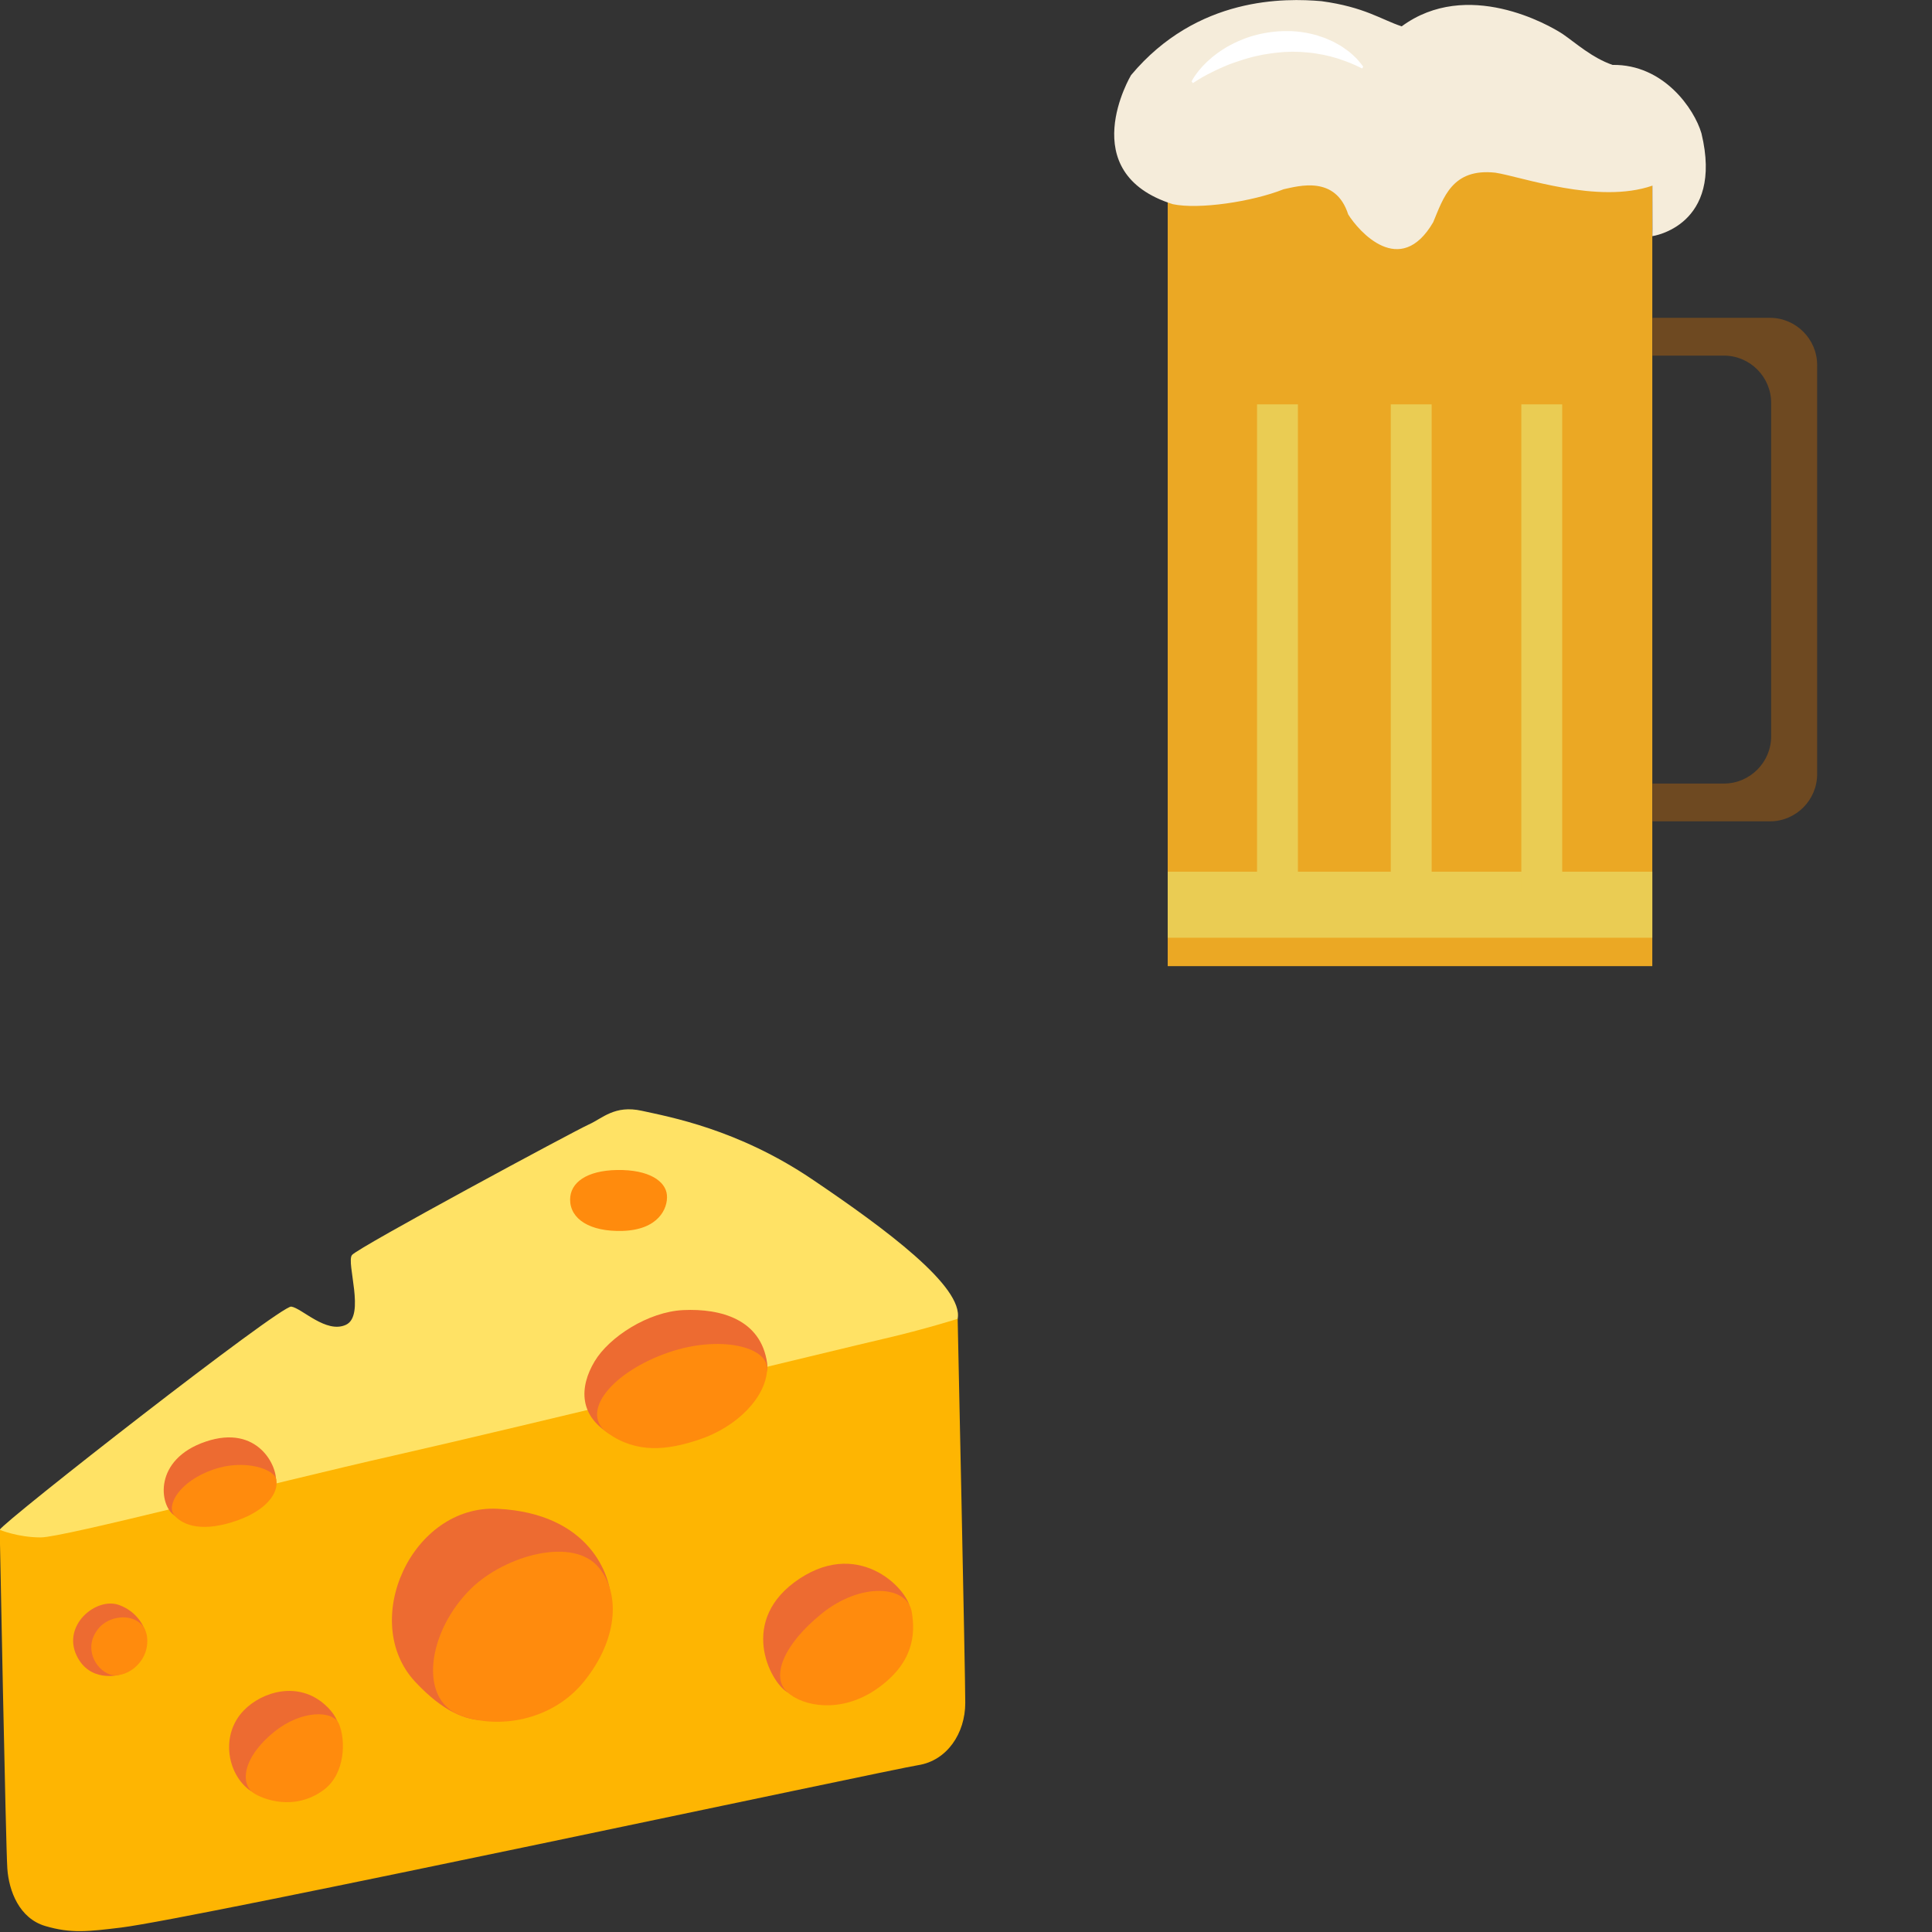 <?xml version="1.0" encoding="utf-8"?>
<svg xmlns="http://www.w3.org/2000/svg" viewBox="0 0 500 500">
  <rect x="0" y="0" width="500" height="500" fill="#333333" stroke="none"/>
  <g transform="matrix(0.926, 0, 0, 0.926, 280.495, -191.286)">
    <path d="M 23.443 254.52 L 158.876 254.52 L 158.876 476.59 L 23.443 476.59 L 23.443 254.52 Z" fill="#EBA824"/>
    <path d="M 23.443 450.193 L 158.876 450.193 L 158.876 468.653 L 23.443 468.653 L 23.443 450.193 Z" fill="#EACC53"/>
    <path d="M 48.409 319.581 L 59.834 319.581 L 59.834 455.895 L 48.409 455.895 L 48.409 319.581 Z M 85.78 319.581 L 97.205 319.581 L 97.205 455.895 L 85.78 455.895 L 85.78 319.581 Z M 122.27 319.581 L 133.694 319.581 L 133.694 455.895 L 122.27 455.895 L 122.27 319.581 Z" fill="#EACC53"/>
    <path d="M 191.759 295.399 L 158.896 295.399 L 158.896 305.961 L 178.904 305.961 C 186.155 305.961 192.093 311.899 192.093 319.15 L 192.093 412.371 C 192.093 419.622 186.155 425.56 178.904 425.56 L 158.896 425.56 L 158.896 436.123 L 191.759 436.123 C 199.01 436.123 204.948 430.185 204.948 422.934 L 204.948 308.588 C 204.948 301.337 199.01 295.399 191.759 295.399 Z" fill="#6E4921"/>
    <path d="M 13.194 227.575 C 13.194 227.575 -3.071 254.834 24.854 263.633 C 32.105 265.18 47.057 262.966 55.856 259.458 C 60.03 258.576 70.357 255.499 73.884 266.494 C 76.746 271.118 88.387 284.522 97.636 268.688 C 100.497 261.869 102.907 253.521 114.999 254.834 C 122.25 255.931 143.708 263.73 158.896 258.458 C 158.954 271.784 158.896 272.569 158.896 272.569 C 158.896 272.569 178.884 269.785 172.613 243.839 C 170.634 237.02 162.05 224.498 147.764 224.713 C 142.042 222.734 137.437 218.56 133.91 216.13 C 129.952 213.484 107.082 200.511 88.837 213.935 C 83.115 212.054 78.51 208.546 66.418 206.9 C 56.405 206.037 31.713 205.43 13.194 227.575 Z" fill="#F5ECDA"/>
    <path d="M 30.125 229.319 C 30.125 229.319 30.146 229.259 30.204 229.161 C 30.262 229.064 30.322 228.907 30.439 228.73 C 30.654 228.358 30.969 227.849 31.419 227.241 C 31.869 226.615 32.437 225.908 33.163 225.125 C 33.339 224.929 33.536 224.733 33.731 224.537 L 34.339 223.93 C 34.77 223.518 35.22 223.126 35.711 222.695 C 35.945 222.479 36.219 222.283 36.474 222.087 C 36.749 221.892 37.004 221.676 37.297 221.46 C 37.572 221.245 37.866 221.068 38.16 220.853 C 38.454 220.656 38.767 220.441 39.081 220.245 C 39.708 219.853 40.355 219.462 41.06 219.109 C 41.746 218.736 42.472 218.403 43.196 218.07 C 43.569 217.894 43.941 217.756 44.334 217.6 C 44.724 217.463 45.097 217.286 45.489 217.148 C 46.293 216.895 47.096 216.6 47.919 216.404 C 48.331 216.287 48.762 216.188 49.173 216.091 C 49.605 215.993 50.016 215.914 50.447 215.836 C 51.309 215.659 52.172 215.562 53.053 215.444 C 53.936 215.346 54.817 215.307 55.68 215.268 L 57.973 215.268 L 58.305 215.288 C 60.05 215.385 61.755 215.62 63.361 215.993 C 63.774 216.091 64.164 216.188 64.557 216.287 C 64.753 216.346 64.949 216.385 65.145 216.443 C 65.341 216.503 65.537 216.561 65.713 216.64 C 66.086 216.757 66.457 216.895 66.83 217.011 C 67.006 217.071 67.203 217.129 67.379 217.208 C 67.556 217.266 67.732 217.364 67.908 217.423 C 68.261 217.58 68.594 217.718 68.927 217.874 C 69.26 218.031 69.594 218.148 69.907 218.324 C 70.534 218.678 71.122 218.991 71.69 219.325 C 71.827 219.402 71.964 219.481 72.101 219.578 C 72.239 219.677 72.376 219.755 72.493 219.853 C 72.748 220.03 73.003 220.206 73.239 220.382 C 73.473 220.559 73.708 220.735 73.944 220.892 C 74.062 220.97 74.159 221.048 74.277 221.147 C 74.375 221.245 74.493 221.323 74.591 221.421 C 74.983 221.774 75.374 222.087 75.688 222.421 C 75.845 222.578 76.021 222.734 76.158 222.871 C 76.314 223.008 76.432 223.184 76.569 223.322 C 76.824 223.615 77.06 223.87 77.236 224.106 C 77.432 224.341 77.589 224.537 77.707 224.693 C 77.824 224.85 77.922 224.988 77.981 225.066 C 78.039 225.145 78.078 225.203 78.078 225.203 L 77.804 225.713 C 77.804 225.713 77.099 225.379 75.864 224.792 C 75.551 224.635 75.198 224.498 74.825 224.341 C 74.454 224.185 74.022 224.027 73.591 223.851 C 73.16 223.655 72.669 223.518 72.161 223.341 C 71.906 223.263 71.651 223.165 71.396 223.067 C 71.259 223.028 71.122 222.97 71.004 222.93 L 70.593 222.812 C 70.025 222.655 69.456 222.479 68.848 222.323 C 68.241 222.166 67.595 222.048 66.948 221.892 C 65.634 221.637 64.243 221.401 62.793 221.264 C 61.344 221.108 59.834 221.029 58.325 221.029 L 58.031 221.029 L 57.737 221.048 L 57.169 221.068 C 56.777 221.088 56.405 221.088 56.013 221.108 C 55.621 221.147 55.248 221.166 54.856 221.206 C 54.465 221.245 54.092 221.264 53.7 221.323 C 52.936 221.421 52.152 221.5 51.388 221.637 C 51.015 221.695 50.623 221.755 50.251 221.813 C 49.879 221.892 49.507 221.969 49.115 222.048 C 48.369 222.185 47.625 222.381 46.901 222.558 C 46.528 222.655 46.175 222.754 45.823 222.852 C 45.47 222.949 45.117 223.047 44.764 223.165 C 44.059 223.381 43.393 223.596 42.726 223.831 C 42.393 223.949 42.06 224.047 41.746 224.164 C 41.433 224.282 41.1 224.399 40.786 224.517 C 40.473 224.635 40.159 224.753 39.864 224.89 C 39.571 225.008 39.258 225.125 38.983 225.262 C 38.415 225.516 37.847 225.752 37.318 226.007 C 37.063 226.124 36.789 226.261 36.534 226.379 C 36.279 226.497 36.043 226.634 35.789 226.752 C 35.299 226.986 34.867 227.222 34.436 227.438 C 33.594 227.888 32.869 228.299 32.281 228.653 C 31.693 229.005 31.243 229.298 30.948 229.495 C 30.791 229.593 30.674 229.671 30.596 229.73 C 30.517 229.789 30.478 229.808 30.478 229.808 L 30.125 229.319 Z" fill="#FFFFFF"/>
  </g>
  <g transform="matrix(2.093, 0, 0, 2.093, -564.408, -437.434)">
    <path d="M 313.369 400.22 L 271.889 401.72 C 271.889 401.72 269.259 399.09 269.639 398.15 C 270.019 397.21 304.369 370.37 305.679 370.56 C 306.989 370.75 309.999 373.94 312.439 372.81 C 314.879 371.68 312.439 365.11 313.189 364.18 C 313.939 363.24 340.779 348.79 342.469 348.04 C 344.159 347.29 345.659 345.6 349.039 346.35 C 352.419 347.1 360.869 348.6 370.059 354.8 C 379.249 361 388.829 368.13 388.079 372.07 C 387.329 376.01 313.369 400.22 313.369 400.22 L 313.369 400.22 Z" fill="#ffe265"/>
    <path d="M 284.649 447.34 C 293.849 446.21 379.629 427.82 383.199 427.26 C 386.769 426.7 389.019 423.32 389.019 419.56 C 389.019 415.8 388.079 372.07 388.079 372.07 C 388.079 372.07 383.949 373.38 379.069 374.51 C 374.189 375.63 334.199 385.39 318.439 388.96 C 302.679 392.53 277.519 399.1 274.699 399.1 C 271.879 399.1 269.629 398.16 269.629 398.16 C 269.629 398.16 270.379 437.2 270.569 440.02 C 270.759 442.84 272.069 446.21 275.259 447.15 C 278.449 448.09 280.529 447.84 284.649 447.34 Z" fill="#feb502"/>
    <path d="M 340.159 357.33 C 340.159 359.73 342.599 361.32 346.639 361.2 C 351.049 361.07 352.269 358.45 352.129 356.77 C 351.989 355.08 349.959 353.6 345.939 353.67 C 342.209 353.74 340.159 355.22 340.159 357.33 Z" fill="#ff8b0d"/>
    <path d="M 295.109 387.25 C 288.609 389.44 289.339 395.13 291.239 396.4 C 293.139 397.67 295.669 397.6 298.629 396.54 C 301.589 395.48 303.469 394.27 303.769 392.29 C 304.049 390.41 301.589 385.06 295.109 387.25 L 295.109 387.25 Z" fill="#ed6b31"/>
    <path d="M 354.169 370.99 C 349.809 371.19 344.989 374.32 343.189 377.33 C 341.289 380.5 341.149 384.23 345.509 386.55 C 349.869 388.87 365.289 382.96 364.519 377.54 C 363.749 372.11 358.749 370.78 354.169 370.99 L 354.169 370.99 Z" fill="#ed6b31"/>
    <path d="M 339.039 414.84 C 339.039 414.84 345.229 410.26 345.229 407.03 C 345.229 403.79 342.559 396.14 331.219 395.56 C 320.589 395.01 314.039 409.5 321.009 416.96 C 327.979 424.42 332.199 421.04 334.809 420.34 C 337.419 419.63 339.039 414.84 339.039 414.84 Z" fill="#ed6b31"/>
    <path d="M 308.419 427.86 C 308.419 427.86 314.569 424.01 309.849 419.79 C 306.529 416.82 302.089 418.16 299.829 420.47 C 296.939 423.43 297.719 428.14 300.389 430.25 C 303.069 432.37 308.419 427.86 308.419 427.86 L 308.419 427.86 Z" fill="#ed6b31"/>
    <path d="M 287.579 410.55 C 287.579 410.55 286.879 408.34 284.369 407.45 C 281.549 406.45 277.339 409.96 279.139 413.71 C 280.759 417.09 284.349 416.1 284.349 416.1 L 287.579 410.55 L 287.579 410.55 Z" fill="#ed6b31"/>
    <path d="M 377.609 413.78 C 378.219 413.12 382.209 410.24 382.209 408.05 C 382.209 405.87 376.199 399.13 368.529 404.2 C 360.859 409.27 364.869 416.94 366.979 418.21 C 369.089 419.48 374.939 416.67 377.609 413.78 L 377.609 413.78 Z" fill="#ed6b31"/>
    <path d="M 296.049 390.7 C 291.779 392.18 290.169 395.2 291.239 396.4 C 292.369 397.67 294.829 398.51 299.119 396.96 C 302.439 395.76 304.119 393.75 303.839 391.96 C 303.639 390.66 299.919 389.36 296.049 390.7 Z" fill="#ff8b0d"/>
    <path d="M 281.809 410.4 C 279.939 412.74 281.459 415.4 283.219 416.03 C 284.979 416.66 288.079 414.76 287.869 411.6 C 287.649 408.43 283.499 408.29 281.809 410.4 L 281.809 410.4 Z" fill="#ff8b0d"/>
    <path d="M 303.559 423.15 C 299.539 426.41 299.429 429.6 300.979 430.68 C 302.059 431.44 306.039 433.02 309.679 430.33 C 312.379 428.34 312.429 424.16 311.579 422.16 C 310.869 420.46 306.939 420.4 303.559 423.15 L 303.559 423.15 Z" fill="#ff8b0d"/>
    <path d="M 327.959 405.38 C 322.579 410.61 321.299 419.1 326.579 421.1 C 331.229 422.86 337.909 421.8 341.849 416.95 C 345.989 411.85 346.429 406.22 343.769 402.9 C 340.589 398.91 332.119 401.35 327.959 405.38 L 327.959 405.38 Z" fill="#ff8b0d"/>
    <path d="M 352.409 376.2 C 345.369 378.59 341.219 383.66 344.809 386.2 C 348.399 388.73 352.129 388.36 356.209 386.97 C 360.839 385.4 364.379 381.76 364.519 378.31 C 364.629 375.48 358.609 374.09 352.409 376.2 L 352.409 376.2 Z" fill="#ff8b0d"/>
    <path d="M 371.209 408.57 C 366.419 412.47 365.019 416.38 366.989 418.21 C 368.959 420.04 373.679 420.88 378.039 417.86 C 382.569 414.72 382.899 411.16 382.399 408.29 C 381.839 405.06 376.129 404.56 371.209 408.57 L 371.209 408.57 Z" fill="#ff8b0d"/>
  </g>
</svg>